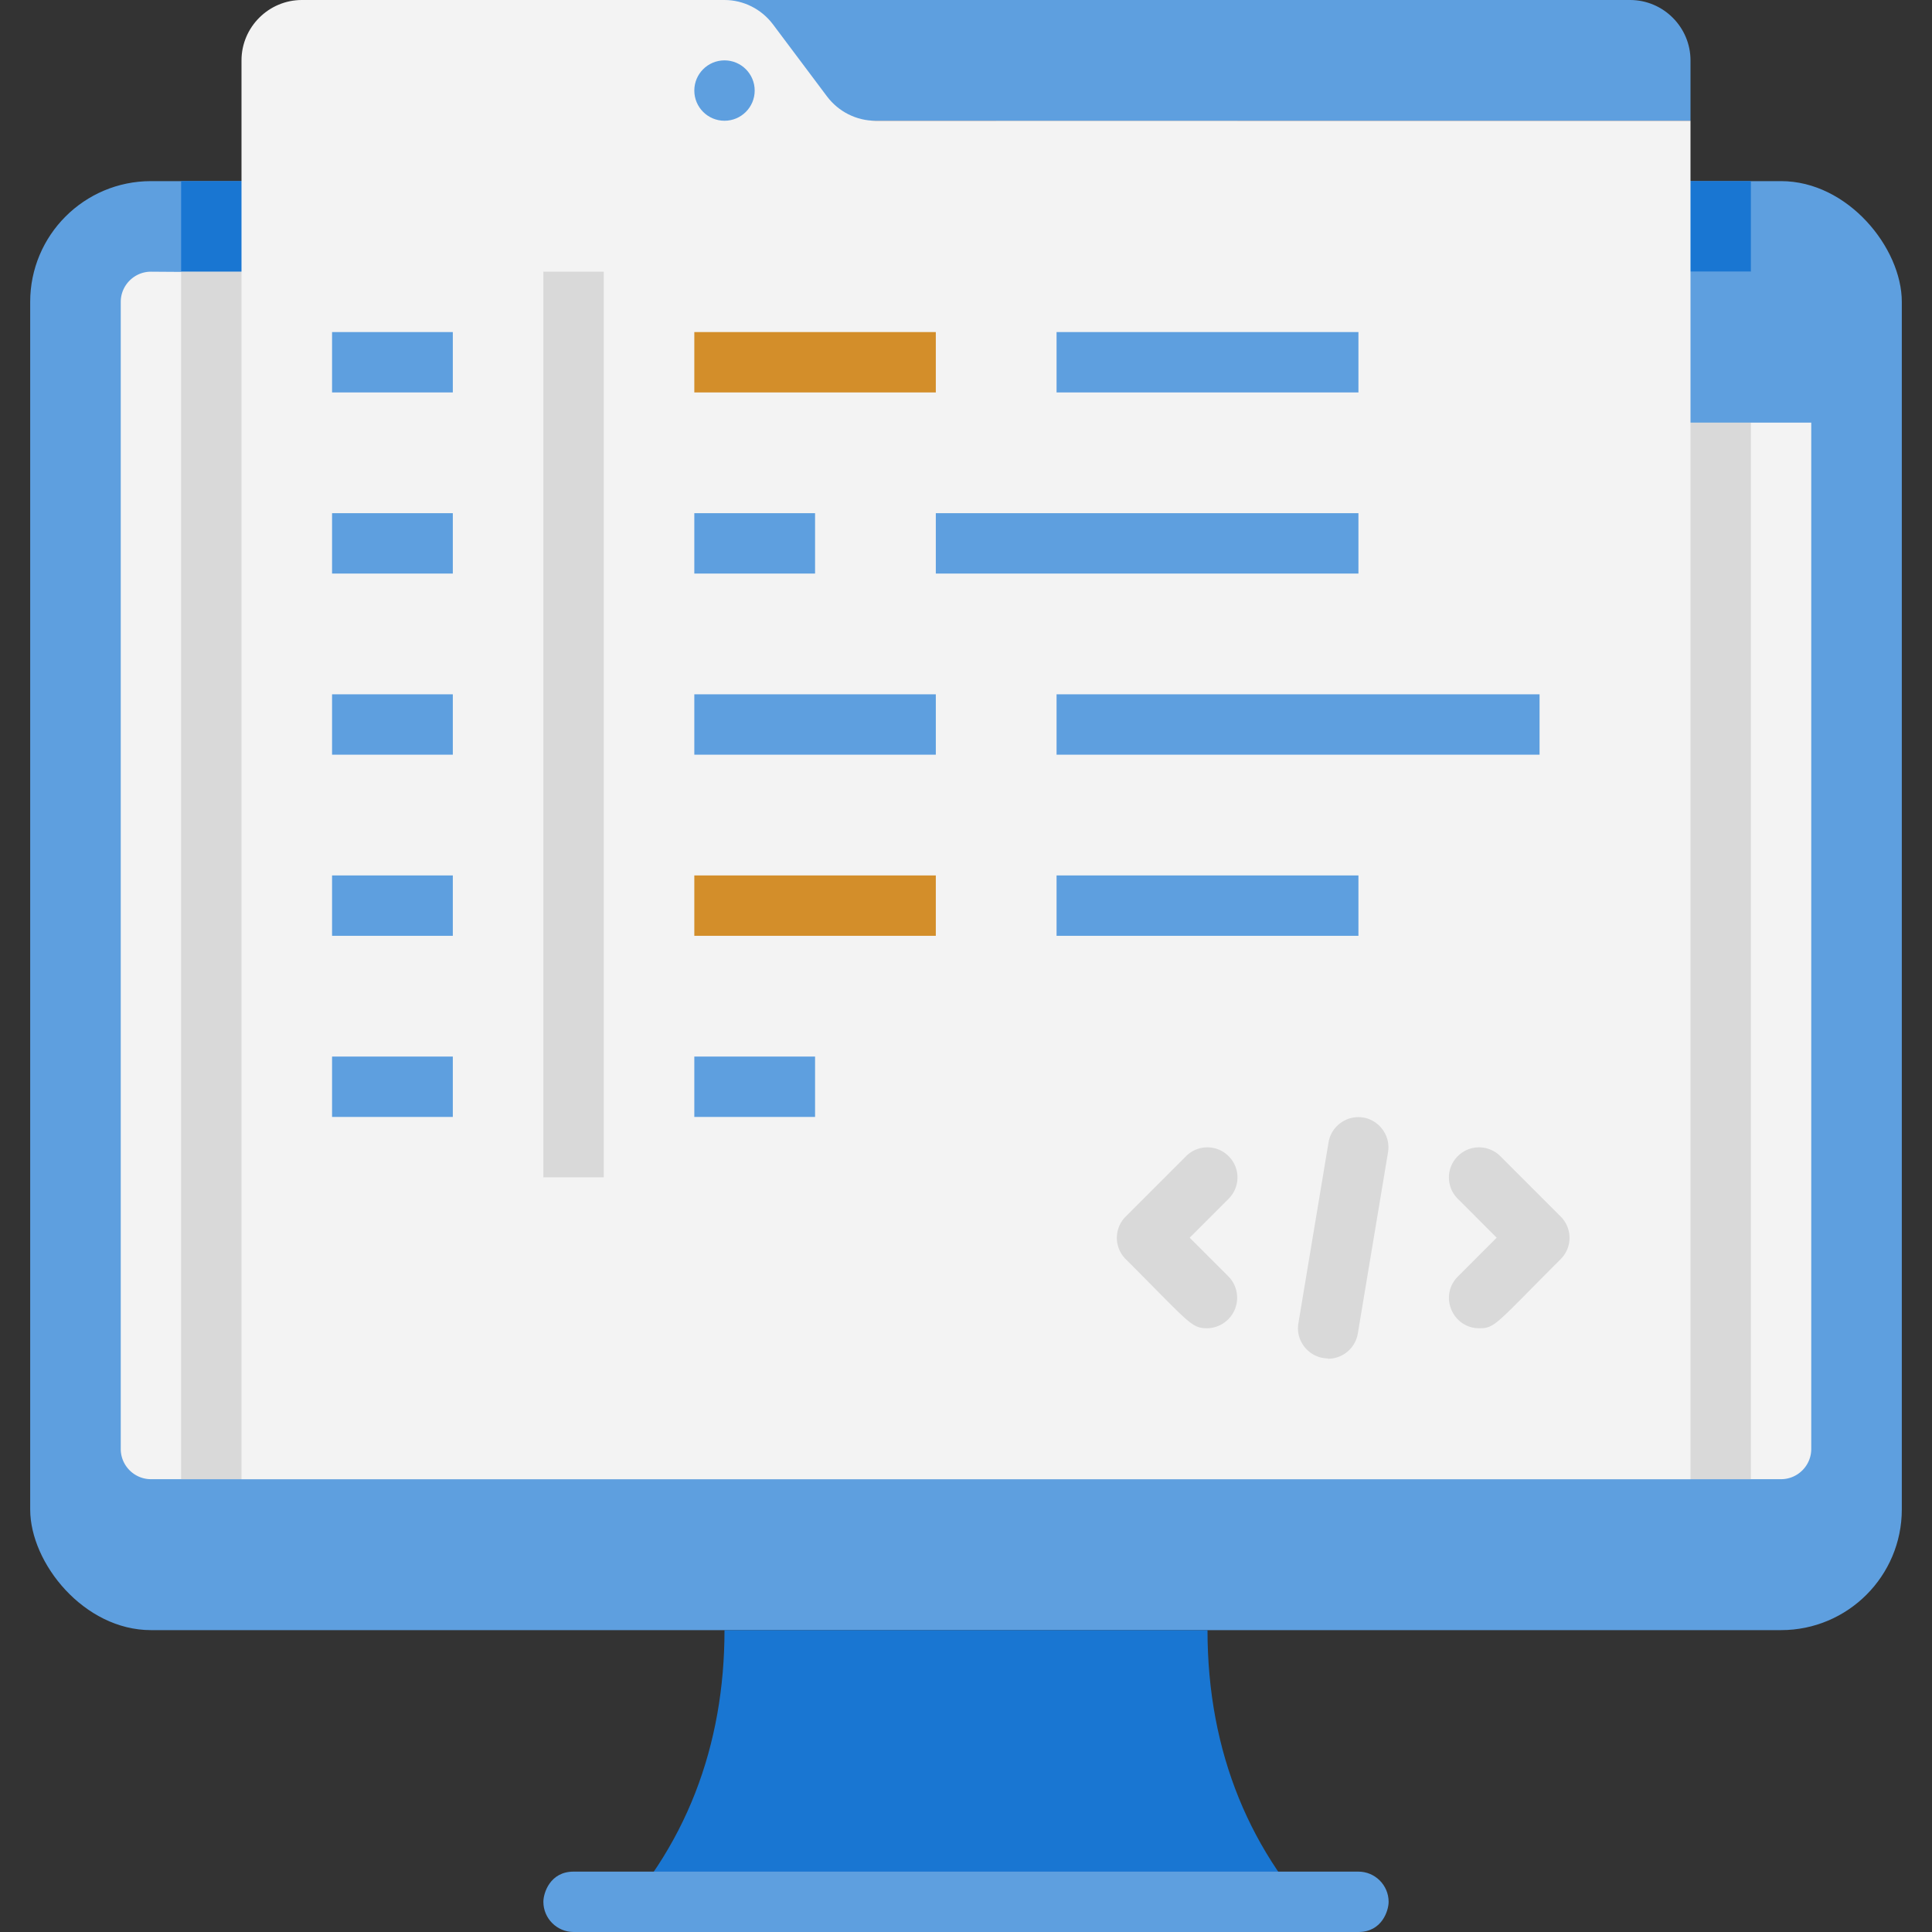 <svg xmlns="http://www.w3.org/2000/svg" viewBox="0 0 64 64" xmlns:v="https://vecta.io/nano"><rect x="0" y="0" width="64" height="64" fill="#333333" stroke="none"/><rect x="1" y="6" width="62" height="48" rx="4" fill="#5e9fdf"/><path d="M44,64H20c2.75-2.75,4-6.21,4-10h16c0,4.08,1.44,7.44,4,10Z" fill="#1976d2"/><g fill="#5e9fdf"><path d="M45 64H19c-.55 0-1-.45-1-1 0-.29.22-1 1-1h26c.55 0 1 .45 1 1 0 .29-.22 1-1 1z"/><rect x="4" y="9" width="56" height="40" rx="1"/></g><path d="M60 14v34c0 .55-.45 1-1 1H5c-.55 0-1-.45-1-1V10c0-.55.45-1 1-1l16 .11a3.98 3.98 0 0 1 2.2 1.39l1.6 2c.76.95 1.91 1.5 3.12 1.5H60z" fill="#f3f3f3"/><g fill="#5e9fdf"><path d="M33 4h23V2c0-1.1-.9-2-2-2H33v4z"/><path d="M22 4h19l-3-4H22v4z"/></g><path d="M6 6h52v3H6z" fill="#1976d2"/><path d="M58 9v5H27.92c-1.21 0-2.36-.55-3.12-1.5l-1.6-2A4.01 4.01 0 0 0 20.08 9H58z" fill="#5e9fdf"/><path d="M58 14v35H6V9h14.08a4.01 4.01 0 0 1 3.12 1.5l1.6 2c.76.95 1.91 1.5 3.12 1.5H58z" fill="#d9d9d9"/><path d="M56 4v45H8V2c0-1.1.9-2 2-2h14c.63 0 1.22.3 1.6.8l1.8 2.4c.38.5.97.8 1.6.8h27z" fill="#f3f3f3"/><path d="M40 44c-.54 0-.57-.15-2.71-2.29-.39-.39-.39-1.02 0-1.41l2-2c.39-.39 1.02-.39 1.41 0s.39 1.02 0 1.41L39.41 41l1.29 1.29a1.01 1.01 0 0 1-.71 1.71zm9 0c-.88 0-1.34-1.07-.71-1.71L49.58 41l-1.29-1.29c-.39-.39-.39-1.02 0-1.41s1.02-.39 1.41 0l2 2c.39.39.39 1.02 0 1.41-2.18 2.18-2.17 2.29-2.71 2.29zm-5 1c-.62 0-1.09-.56-.99-1.16l1-6c.09-.54.61-.91 1.15-.82s.91.61.82 1.15l-1 6a1 1 0 0 1-.99.84zM18 9h2v30h-2z" fill="#d9d9d9"/><path d="M11 11h4v2h-4zm0 6h4v2h-4zm0 6h4v2h-4zm0 6h4v2h-4zm0 6h4v2h-4zm12-12h8v2h-8zm12 0h16v2H35zm-12-6h4v2h-4zm8 0h14v2H31z" fill="#5e9fdf"/><path d="M23 11h8v2h-8z" fill="#d38e2a"/><path d="M35 11h10v2H35z" fill="#5e9fdf"/><path d="M23 29h8v2h-8z" fill="#d38e2a"/><g fill="#5e9fdf"><path d="M35 29h10v2H35zm-12 6h4v2h-4z"/><circle cx="24" cy="3" r="1"/></g></svg>